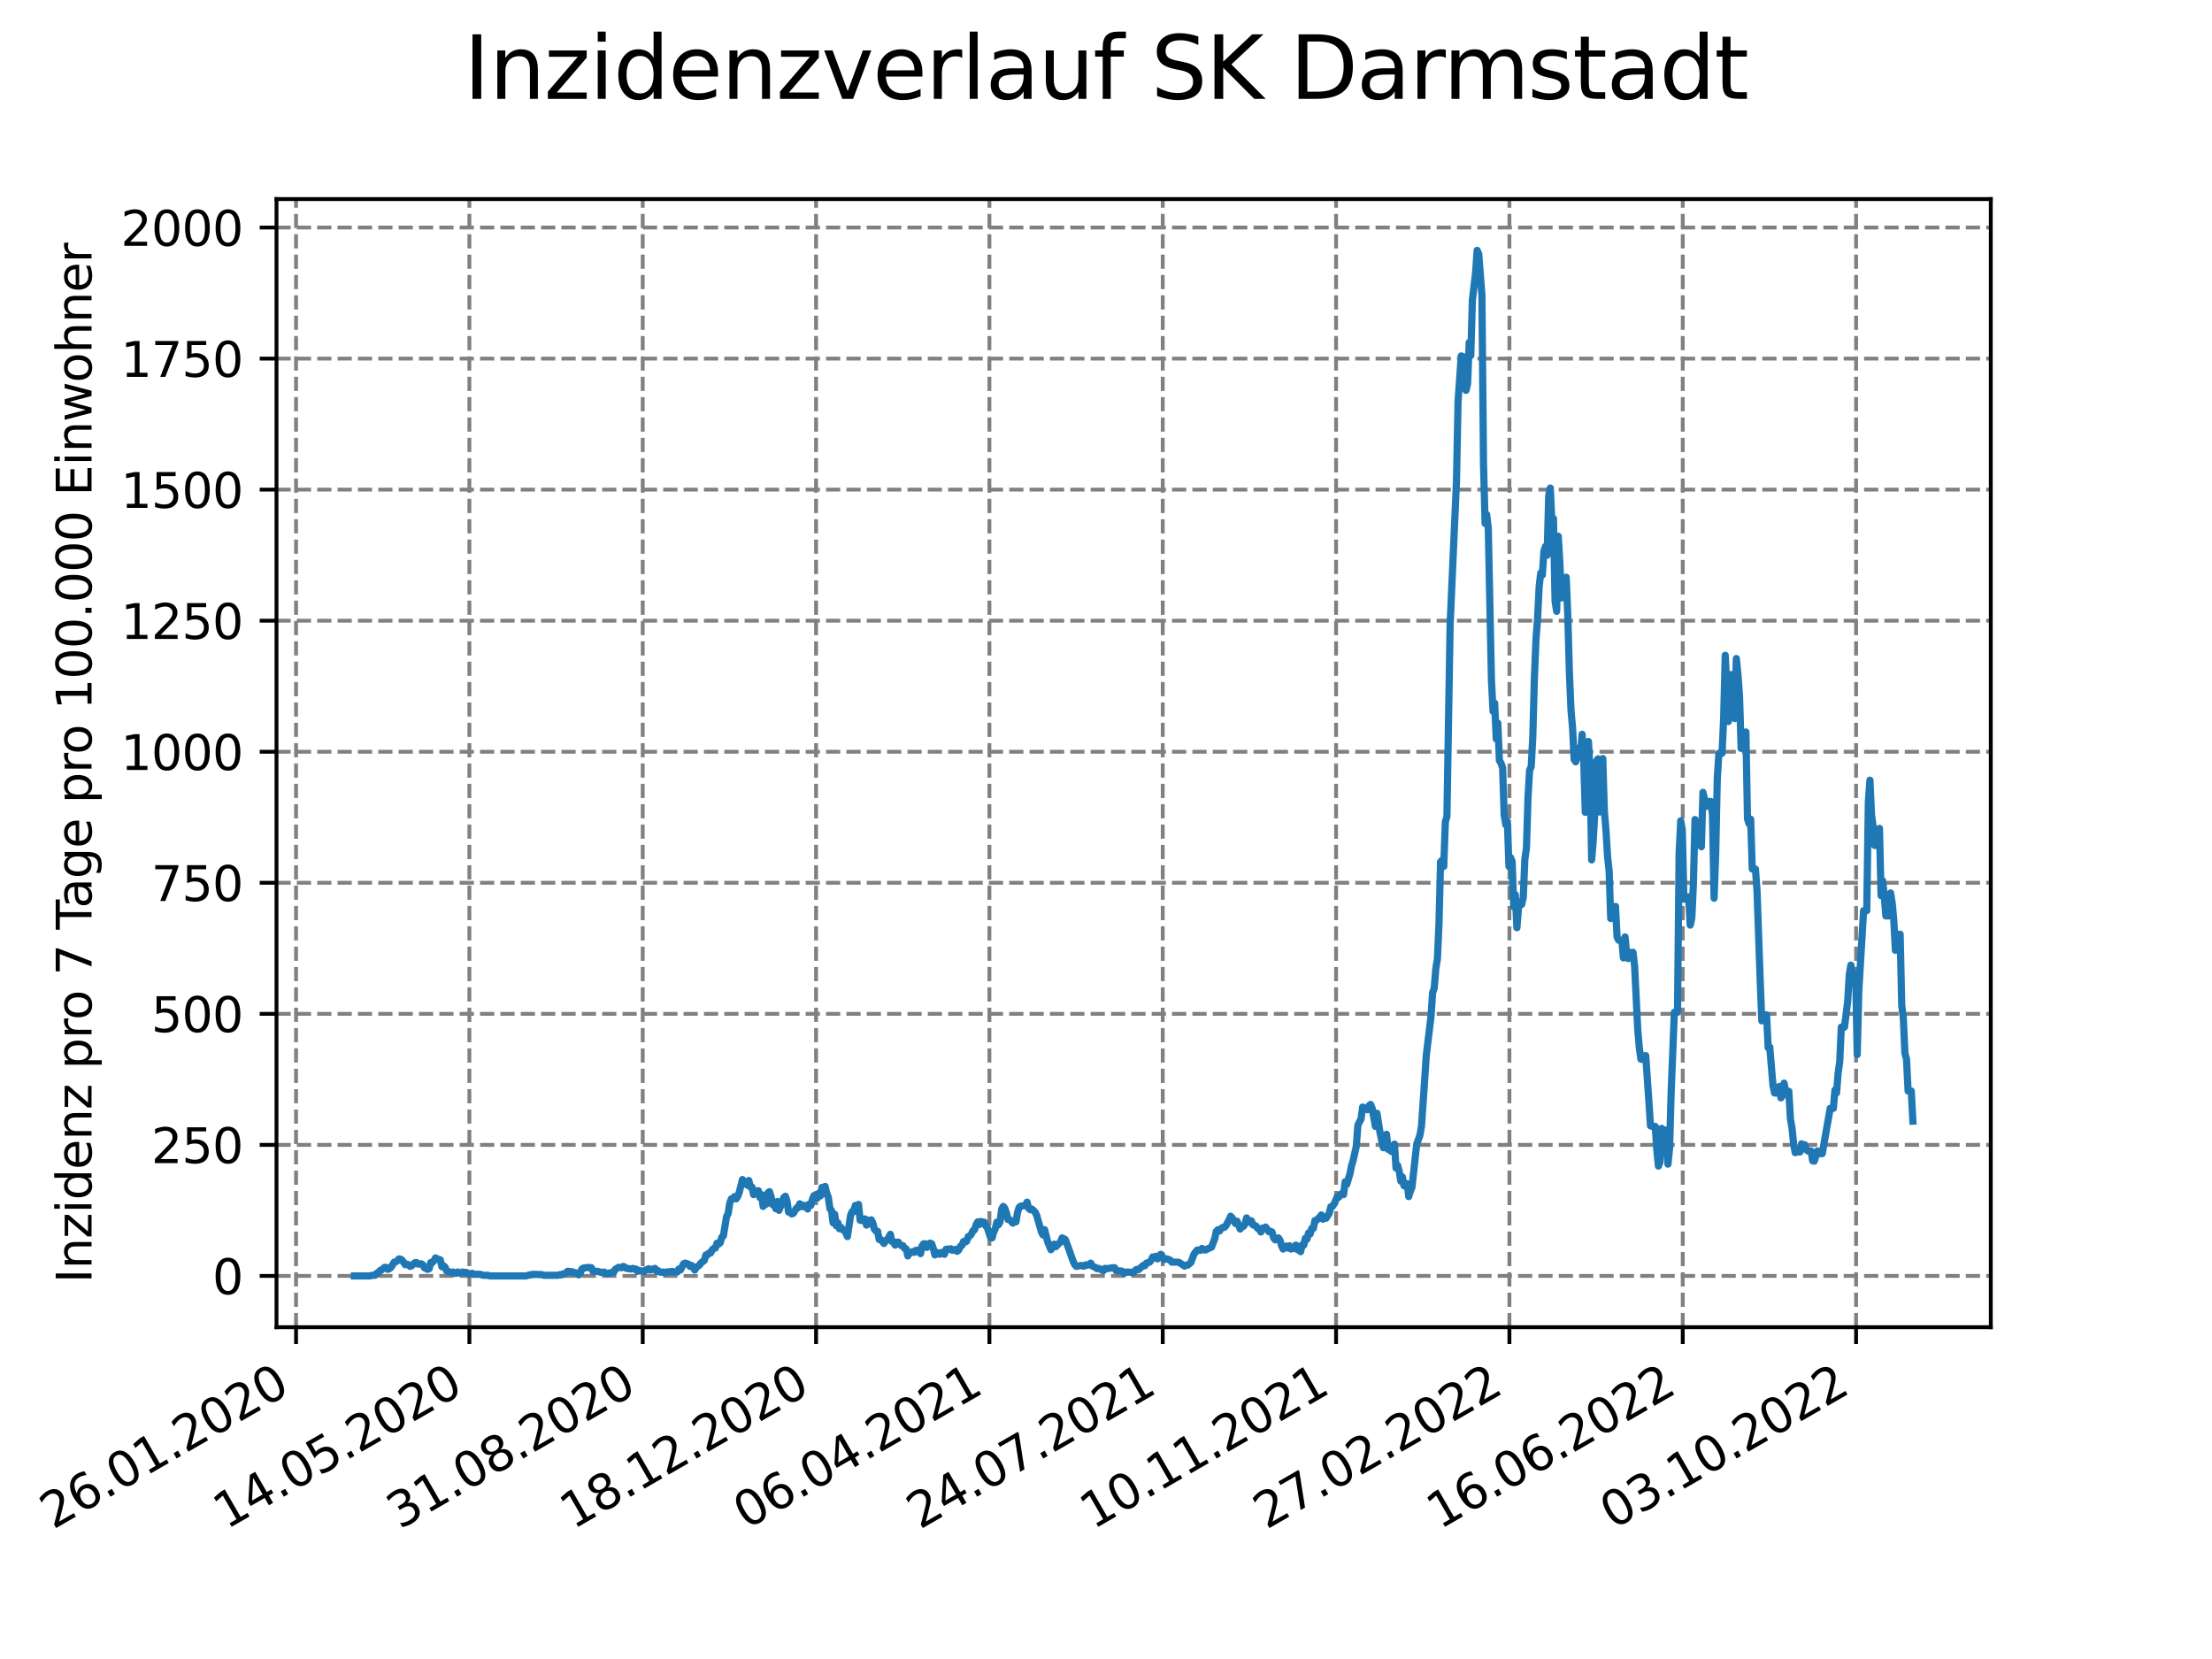 <?xml version="1.0" encoding="utf-8" standalone="no"?>
<!DOCTYPE svg PUBLIC "-//W3C//DTD SVG 1.1//EN"
  "http://www.w3.org/Graphics/SVG/1.1/DTD/svg11.dtd">
<svg xmlns:xlink="http://www.w3.org/1999/xlink" width="460.8pt" height="345.6pt" viewBox="0 0 460.8 345.6" xmlns="http://www.w3.org/2000/svg" version="1.1">
 <defs>
  <style type="text/css">*{stroke-linejoin: round; stroke-linecap: butt}</style>
 </defs>
 <g id="figure_1">
  <g id="patch_1">
   <path d="M 0 345.6 
L 460.8 345.6 
L 460.8 0 
L 0 0 
z
" style="fill: #ffffff"/>
  </g>
  <g id="axes_1">
   <g id="patch_2">
    <path d="M 57.6 276.48 
L 414.72 276.48 
L 414.72 41.472 
L 57.6 41.472 
z
" style="fill: #ffffff"/>
   </g>
   <g id="matplotlib.axis_1">
    <g id="xtick_1">
     <g id="line2d_1">
      <path d="M 61.672 276.48 
L 61.672 41.472 
" clip-path="url(#p93c9d7821b)" style="fill: none; stroke-dasharray: 2.96,1.28; stroke-dashoffset: 0; stroke: #808080; stroke-width: 0.8"/>
     </g>
     <g id="line2d_2">
      <defs>
       <path id="mb9ec2af695" d="M 0 0 
L 0 3.5 
" style="stroke: #000000; stroke-width: 0.8"/>
      </defs>
      <g>
       <use xlink:href="#mb9ec2af695" x="61.672" y="276.48" style="stroke: #000000; stroke-width: 0.8"/>
      </g>
     </g>
     <g id="text_1">
      <!-- 26.01.2020 -->
      <g transform="translate(11.047 318.689) rotate(-30) scale(0.1 -0.1)">
       <defs>
        <path id="DejaVuSans-32" d="M 1228 531 
L 3431 531 
L 3431 0 
L 469 0 
L 469 531 
Q 828 903 1448 1529 
Q 2069 2156 2228 2338 
Q 2531 2678 2651 2914 
Q 2772 3150 2772 3378 
Q 2772 3750 2511 3984 
Q 2250 4219 1831 4219 
Q 1534 4219 1204 4116 
Q 875 4013 500 3803 
L 500 4441 
Q 881 4594 1212 4672 
Q 1544 4750 1819 4750 
Q 2544 4750 2975 4387 
Q 3406 4025 3406 3419 
Q 3406 3131 3298 2873 
Q 3191 2616 2906 2266 
Q 2828 2175 2409 1742 
Q 1991 1309 1228 531 
z
" transform="scale(0.016)"/>
        <path id="DejaVuSans-36" d="M 2113 2584 
Q 1688 2584 1439 2293 
Q 1191 2003 1191 1497 
Q 1191 994 1439 701 
Q 1688 409 2113 409 
Q 2538 409 2786 701 
Q 3034 994 3034 1497 
Q 3034 2003 2786 2293 
Q 2538 2584 2113 2584 
z
M 3366 4563 
L 3366 3988 
Q 3128 4100 2886 4159 
Q 2644 4219 2406 4219 
Q 1781 4219 1451 3797 
Q 1122 3375 1075 2522 
Q 1259 2794 1537 2939 
Q 1816 3084 2150 3084 
Q 2853 3084 3261 2657 
Q 3669 2231 3669 1497 
Q 3669 778 3244 343 
Q 2819 -91 2113 -91 
Q 1303 -91 875 529 
Q 447 1150 447 2328 
Q 447 3434 972 4092 
Q 1497 4750 2381 4750 
Q 2619 4750 2861 4703 
Q 3103 4656 3366 4563 
z
" transform="scale(0.016)"/>
        <path id="DejaVuSans-2e" d="M 684 794 
L 1344 794 
L 1344 0 
L 684 0 
L 684 794 
z
" transform="scale(0.016)"/>
        <path id="DejaVuSans-30" d="M 2034 4250 
Q 1547 4250 1301 3770 
Q 1056 3291 1056 2328 
Q 1056 1369 1301 889 
Q 1547 409 2034 409 
Q 2525 409 2770 889 
Q 3016 1369 3016 2328 
Q 3016 3291 2770 3770 
Q 2525 4250 2034 4250 
z
M 2034 4750 
Q 2819 4750 3233 4129 
Q 3647 3509 3647 2328 
Q 3647 1150 3233 529 
Q 2819 -91 2034 -91 
Q 1250 -91 836 529 
Q 422 1150 422 2328 
Q 422 3509 836 4129 
Q 1250 4750 2034 4750 
z
" transform="scale(0.016)"/>
        <path id="DejaVuSans-31" d="M 794 531 
L 1825 531 
L 1825 4091 
L 703 3866 
L 703 4441 
L 1819 4666 
L 2450 4666 
L 2450 531 
L 3481 531 
L 3481 0 
L 794 0 
L 794 531 
z
" transform="scale(0.016)"/>
       </defs>
       <use xlink:href="#DejaVuSans-32"/>
       <use xlink:href="#DejaVuSans-36" x="63.623"/>
       <use xlink:href="#DejaVuSans-2e" x="127.246"/>
       <use xlink:href="#DejaVuSans-30" x="159.033"/>
       <use xlink:href="#DejaVuSans-31" x="222.656"/>
       <use xlink:href="#DejaVuSans-2e" x="286.279"/>
       <use xlink:href="#DejaVuSans-32" x="318.066"/>
       <use xlink:href="#DejaVuSans-30" x="381.689"/>
       <use xlink:href="#DejaVuSans-32" x="445.312"/>
       <use xlink:href="#DejaVuSans-30" x="508.936"/>
      </g>
     </g>
    </g>
    <g id="xtick_2">
     <g id="line2d_3">
      <path d="M 97.782 276.48 
L 97.782 41.472 
" clip-path="url(#p93c9d7821b)" style="fill: none; stroke-dasharray: 2.96,1.28; stroke-dashoffset: 0; stroke: #808080; stroke-width: 0.8"/>
     </g>
     <g id="line2d_4">
      <g>
       <use xlink:href="#mb9ec2af695" x="97.782" y="276.48" style="stroke: #000000; stroke-width: 0.8"/>
      </g>
     </g>
     <g id="text_2">
      <!-- 14.05.2020 -->
      <g transform="translate(47.156 318.689) rotate(-30) scale(0.1 -0.1)">
       <defs>
        <path id="DejaVuSans-34" d="M 2419 4116 
L 825 1625 
L 2419 1625 
L 2419 4116 
z
M 2253 4666 
L 3047 4666 
L 3047 1625 
L 3713 1625 
L 3713 1100 
L 3047 1100 
L 3047 0 
L 2419 0 
L 2419 1100 
L 313 1100 
L 313 1709 
L 2253 4666 
z
" transform="scale(0.016)"/>
        <path id="DejaVuSans-35" d="M 691 4666 
L 3169 4666 
L 3169 4134 
L 1269 4134 
L 1269 2991 
Q 1406 3038 1543 3061 
Q 1681 3084 1819 3084 
Q 2600 3084 3056 2656 
Q 3513 2228 3513 1497 
Q 3513 744 3044 326 
Q 2575 -91 1722 -91 
Q 1428 -91 1123 -41 
Q 819 9 494 109 
L 494 744 
Q 775 591 1075 516 
Q 1375 441 1709 441 
Q 2250 441 2565 725 
Q 2881 1009 2881 1497 
Q 2881 1984 2565 2268 
Q 2250 2553 1709 2553 
Q 1456 2553 1204 2497 
Q 953 2441 691 2322 
L 691 4666 
z
" transform="scale(0.016)"/>
       </defs>
       <use xlink:href="#DejaVuSans-31"/>
       <use xlink:href="#DejaVuSans-34" x="63.623"/>
       <use xlink:href="#DejaVuSans-2e" x="127.246"/>
       <use xlink:href="#DejaVuSans-30" x="159.033"/>
       <use xlink:href="#DejaVuSans-35" x="222.656"/>
       <use xlink:href="#DejaVuSans-2e" x="286.279"/>
       <use xlink:href="#DejaVuSans-32" x="318.066"/>
       <use xlink:href="#DejaVuSans-30" x="381.689"/>
       <use xlink:href="#DejaVuSans-32" x="445.312"/>
       <use xlink:href="#DejaVuSans-30" x="508.936"/>
      </g>
     </g>
    </g>
    <g id="xtick_3">
     <g id="line2d_5">
      <path d="M 133.891 276.48 
L 133.891 41.472 
" clip-path="url(#p93c9d7821b)" style="fill: none; stroke-dasharray: 2.96,1.28; stroke-dashoffset: 0; stroke: #808080; stroke-width: 0.8"/>
     </g>
     <g id="line2d_6">
      <g>
       <use xlink:href="#mb9ec2af695" x="133.891" y="276.48" style="stroke: #000000; stroke-width: 0.8"/>
      </g>
     </g>
     <g id="text_3">
      <!-- 31.08.2020 -->
      <g transform="translate(83.266 318.689) rotate(-30) scale(0.1 -0.1)">
       <defs>
        <path id="DejaVuSans-33" d="M 2597 2516 
Q 3050 2419 3304 2112 
Q 3559 1806 3559 1356 
Q 3559 666 3084 287 
Q 2609 -91 1734 -91 
Q 1441 -91 1130 -33 
Q 819 25 488 141 
L 488 750 
Q 750 597 1062 519 
Q 1375 441 1716 441 
Q 2309 441 2620 675 
Q 2931 909 2931 1356 
Q 2931 1769 2642 2001 
Q 2353 2234 1838 2234 
L 1294 2234 
L 1294 2753 
L 1863 2753 
Q 2328 2753 2575 2939 
Q 2822 3125 2822 3475 
Q 2822 3834 2567 4026 
Q 2313 4219 1838 4219 
Q 1578 4219 1281 4162 
Q 984 4106 628 3988 
L 628 4550 
Q 988 4650 1302 4700 
Q 1616 4750 1894 4750 
Q 2613 4750 3031 4423 
Q 3450 4097 3450 3541 
Q 3450 3153 3228 2886 
Q 3006 2619 2597 2516 
z
" transform="scale(0.016)"/>
        <path id="DejaVuSans-38" d="M 2034 2216 
Q 1584 2216 1326 1975 
Q 1069 1734 1069 1313 
Q 1069 891 1326 650 
Q 1584 409 2034 409 
Q 2484 409 2743 651 
Q 3003 894 3003 1313 
Q 3003 1734 2745 1975 
Q 2488 2216 2034 2216 
z
M 1403 2484 
Q 997 2584 770 2862 
Q 544 3141 544 3541 
Q 544 4100 942 4425 
Q 1341 4750 2034 4750 
Q 2731 4750 3128 4425 
Q 3525 4100 3525 3541 
Q 3525 3141 3298 2862 
Q 3072 2584 2669 2484 
Q 3125 2378 3379 2068 
Q 3634 1759 3634 1313 
Q 3634 634 3220 271 
Q 2806 -91 2034 -91 
Q 1263 -91 848 271 
Q 434 634 434 1313 
Q 434 1759 690 2068 
Q 947 2378 1403 2484 
z
M 1172 3481 
Q 1172 3119 1398 2916 
Q 1625 2713 2034 2713 
Q 2441 2713 2670 2916 
Q 2900 3119 2900 3481 
Q 2900 3844 2670 4047 
Q 2441 4250 2034 4250 
Q 1625 4250 1398 4047 
Q 1172 3844 1172 3481 
z
" transform="scale(0.016)"/>
       </defs>
       <use xlink:href="#DejaVuSans-33"/>
       <use xlink:href="#DejaVuSans-31" x="63.623"/>
       <use xlink:href="#DejaVuSans-2e" x="127.246"/>
       <use xlink:href="#DejaVuSans-30" x="159.033"/>
       <use xlink:href="#DejaVuSans-38" x="222.656"/>
       <use xlink:href="#DejaVuSans-2e" x="286.279"/>
       <use xlink:href="#DejaVuSans-32" x="318.066"/>
       <use xlink:href="#DejaVuSans-30" x="381.689"/>
       <use xlink:href="#DejaVuSans-32" x="445.312"/>
       <use xlink:href="#DejaVuSans-30" x="508.936"/>
      </g>
     </g>
    </g>
    <g id="xtick_4">
     <g id="line2d_7">
      <path d="M 170.001 276.48 
L 170.001 41.472 
" clip-path="url(#p93c9d7821b)" style="fill: none; stroke-dasharray: 2.96,1.28; stroke-dashoffset: 0; stroke: #808080; stroke-width: 0.8"/>
     </g>
     <g id="line2d_8">
      <g>
       <use xlink:href="#mb9ec2af695" x="170.001" y="276.48" style="stroke: #000000; stroke-width: 0.8"/>
      </g>
     </g>
     <g id="text_4">
      <!-- 18.12.2020 -->
      <g transform="translate(119.375 318.689) rotate(-30) scale(0.1 -0.1)">
       <use xlink:href="#DejaVuSans-31"/>
       <use xlink:href="#DejaVuSans-38" x="63.623"/>
       <use xlink:href="#DejaVuSans-2e" x="127.246"/>
       <use xlink:href="#DejaVuSans-31" x="159.033"/>
       <use xlink:href="#DejaVuSans-32" x="222.656"/>
       <use xlink:href="#DejaVuSans-2e" x="286.279"/>
       <use xlink:href="#DejaVuSans-32" x="318.066"/>
       <use xlink:href="#DejaVuSans-30" x="381.689"/>
       <use xlink:href="#DejaVuSans-32" x="445.312"/>
       <use xlink:href="#DejaVuSans-30" x="508.936"/>
      </g>
     </g>
    </g>
    <g id="xtick_5">
     <g id="line2d_9">
      <path d="M 206.11 276.48 
L 206.11 41.472 
" clip-path="url(#p93c9d7821b)" style="fill: none; stroke-dasharray: 2.96,1.28; stroke-dashoffset: 0; stroke: #808080; stroke-width: 0.8"/>
     </g>
     <g id="line2d_10">
      <g>
       <use xlink:href="#mb9ec2af695" x="206.11" y="276.48" style="stroke: #000000; stroke-width: 0.8"/>
      </g>
     </g>
     <g id="text_5">
      <!-- 06.04.2021 -->
      <g transform="translate(155.485 318.689) rotate(-30) scale(0.1 -0.1)">
       <use xlink:href="#DejaVuSans-30"/>
       <use xlink:href="#DejaVuSans-36" x="63.623"/>
       <use xlink:href="#DejaVuSans-2e" x="127.246"/>
       <use xlink:href="#DejaVuSans-30" x="159.033"/>
       <use xlink:href="#DejaVuSans-34" x="222.656"/>
       <use xlink:href="#DejaVuSans-2e" x="286.279"/>
       <use xlink:href="#DejaVuSans-32" x="318.066"/>
       <use xlink:href="#DejaVuSans-30" x="381.689"/>
       <use xlink:href="#DejaVuSans-32" x="445.312"/>
       <use xlink:href="#DejaVuSans-31" x="508.936"/>
      </g>
     </g>
    </g>
    <g id="xtick_6">
     <g id="line2d_11">
      <path d="M 242.22 276.48 
L 242.22 41.472 
" clip-path="url(#p93c9d7821b)" style="fill: none; stroke-dasharray: 2.96,1.28; stroke-dashoffset: 0; stroke: #808080; stroke-width: 0.8"/>
     </g>
     <g id="line2d_12">
      <g>
       <use xlink:href="#mb9ec2af695" x="242.22" y="276.48" style="stroke: #000000; stroke-width: 0.8"/>
      </g>
     </g>
     <g id="text_6">
      <!-- 24.07.2021 -->
      <g transform="translate(191.594 318.689) rotate(-30) scale(0.1 -0.1)">
       <defs>
        <path id="DejaVuSans-37" d="M 525 4666 
L 3525 4666 
L 3525 4397 
L 1831 0 
L 1172 0 
L 2766 4134 
L 525 4134 
L 525 4666 
z
" transform="scale(0.016)"/>
       </defs>
       <use xlink:href="#DejaVuSans-32"/>
       <use xlink:href="#DejaVuSans-34" x="63.623"/>
       <use xlink:href="#DejaVuSans-2e" x="127.246"/>
       <use xlink:href="#DejaVuSans-30" x="159.033"/>
       <use xlink:href="#DejaVuSans-37" x="222.656"/>
       <use xlink:href="#DejaVuSans-2e" x="286.279"/>
       <use xlink:href="#DejaVuSans-32" x="318.066"/>
       <use xlink:href="#DejaVuSans-30" x="381.689"/>
       <use xlink:href="#DejaVuSans-32" x="445.312"/>
       <use xlink:href="#DejaVuSans-31" x="508.936"/>
      </g>
     </g>
    </g>
    <g id="xtick_7">
     <g id="line2d_13">
      <path d="M 278.329 276.48 
L 278.329 41.472 
" clip-path="url(#p93c9d7821b)" style="fill: none; stroke-dasharray: 2.96,1.28; stroke-dashoffset: 0; stroke: #808080; stroke-width: 0.8"/>
     </g>
     <g id="line2d_14">
      <g>
       <use xlink:href="#mb9ec2af695" x="278.329" y="276.48" style="stroke: #000000; stroke-width: 0.8"/>
      </g>
     </g>
     <g id="text_7">
      <!-- 10.11.2021 -->
      <g transform="translate(227.704 318.689) rotate(-30) scale(0.1 -0.1)">
       <use xlink:href="#DejaVuSans-31"/>
       <use xlink:href="#DejaVuSans-30" x="63.623"/>
       <use xlink:href="#DejaVuSans-2e" x="127.246"/>
       <use xlink:href="#DejaVuSans-31" x="159.033"/>
       <use xlink:href="#DejaVuSans-31" x="222.656"/>
       <use xlink:href="#DejaVuSans-2e" x="286.279"/>
       <use xlink:href="#DejaVuSans-32" x="318.066"/>
       <use xlink:href="#DejaVuSans-30" x="381.689"/>
       <use xlink:href="#DejaVuSans-32" x="445.312"/>
       <use xlink:href="#DejaVuSans-31" x="508.936"/>
      </g>
     </g>
    </g>
    <g id="xtick_8">
     <g id="line2d_15">
      <path d="M 314.439 276.48 
L 314.439 41.472 
" clip-path="url(#p93c9d7821b)" style="fill: none; stroke-dasharray: 2.96,1.28; stroke-dashoffset: 0; stroke: #808080; stroke-width: 0.8"/>
     </g>
     <g id="line2d_16">
      <g>
       <use xlink:href="#mb9ec2af695" x="314.439" y="276.48" style="stroke: #000000; stroke-width: 0.8"/>
      </g>
     </g>
     <g id="text_8">
      <!-- 27.02.2022 -->
      <g transform="translate(263.814 318.689) rotate(-30) scale(0.1 -0.1)">
       <use xlink:href="#DejaVuSans-32"/>
       <use xlink:href="#DejaVuSans-37" x="63.623"/>
       <use xlink:href="#DejaVuSans-2e" x="127.246"/>
       <use xlink:href="#DejaVuSans-30" x="159.033"/>
       <use xlink:href="#DejaVuSans-32" x="222.656"/>
       <use xlink:href="#DejaVuSans-2e" x="286.279"/>
       <use xlink:href="#DejaVuSans-32" x="318.066"/>
       <use xlink:href="#DejaVuSans-30" x="381.689"/>
       <use xlink:href="#DejaVuSans-32" x="445.312"/>
       <use xlink:href="#DejaVuSans-32" x="508.936"/>
      </g>
     </g>
    </g>
    <g id="xtick_9">
     <g id="line2d_17">
      <path d="M 350.548 276.48 
L 350.548 41.472 
" clip-path="url(#p93c9d7821b)" style="fill: none; stroke-dasharray: 2.96,1.28; stroke-dashoffset: 0; stroke: #808080; stroke-width: 0.8"/>
     </g>
     <g id="line2d_18">
      <g>
       <use xlink:href="#mb9ec2af695" x="350.548" y="276.48" style="stroke: #000000; stroke-width: 0.8"/>
      </g>
     </g>
     <g id="text_9">
      <!-- 16.06.2022 -->
      <g transform="translate(299.923 318.689) rotate(-30) scale(0.1 -0.1)">
       <use xlink:href="#DejaVuSans-31"/>
       <use xlink:href="#DejaVuSans-36" x="63.623"/>
       <use xlink:href="#DejaVuSans-2e" x="127.246"/>
       <use xlink:href="#DejaVuSans-30" x="159.033"/>
       <use xlink:href="#DejaVuSans-36" x="222.656"/>
       <use xlink:href="#DejaVuSans-2e" x="286.279"/>
       <use xlink:href="#DejaVuSans-32" x="318.066"/>
       <use xlink:href="#DejaVuSans-30" x="381.689"/>
       <use xlink:href="#DejaVuSans-32" x="445.312"/>
       <use xlink:href="#DejaVuSans-32" x="508.936"/>
      </g>
     </g>
    </g>
    <g id="xtick_10">
     <g id="line2d_19">
      <path d="M 386.658 276.48 
L 386.658 41.472 
" clip-path="url(#p93c9d7821b)" style="fill: none; stroke-dasharray: 2.96,1.28; stroke-dashoffset: 0; stroke: #808080; stroke-width: 0.8"/>
     </g>
     <g id="line2d_20">
      <g>
       <use xlink:href="#mb9ec2af695" x="386.658" y="276.48" style="stroke: #000000; stroke-width: 0.8"/>
      </g>
     </g>
     <g id="text_10">
      <!-- 03.10.2022 -->
      <g transform="translate(336.033 318.689) rotate(-30) scale(0.1 -0.1)">
       <use xlink:href="#DejaVuSans-30"/>
       <use xlink:href="#DejaVuSans-33" x="63.623"/>
       <use xlink:href="#DejaVuSans-2e" x="127.246"/>
       <use xlink:href="#DejaVuSans-31" x="159.033"/>
       <use xlink:href="#DejaVuSans-30" x="222.656"/>
       <use xlink:href="#DejaVuSans-2e" x="286.279"/>
       <use xlink:href="#DejaVuSans-32" x="318.066"/>
       <use xlink:href="#DejaVuSans-30" x="381.689"/>
       <use xlink:href="#DejaVuSans-32" x="445.312"/>
       <use xlink:href="#DejaVuSans-32" x="508.936"/>
      </g>
     </g>
    </g>
   </g>
   <g id="matplotlib.axis_2">
    <g id="ytick_1">
     <g id="line2d_21">
      <path d="M 57.6 265.798 
L 414.72 265.798 
" clip-path="url(#p93c9d7821b)" style="fill: none; stroke-dasharray: 2.96,1.28; stroke-dashoffset: 0; stroke: #808080; stroke-width: 0.8"/>
     </g>
     <g id="line2d_22">
      <defs>
       <path id="ma6e873cc3e" d="M 0 0 
L -3.5 0 
" style="stroke: #000000; stroke-width: 0.8"/>
      </defs>
      <g>
       <use xlink:href="#ma6e873cc3e" x="57.6" y="265.798" style="stroke: #000000; stroke-width: 0.8"/>
      </g>
     </g>
     <g id="text_11">
      <!-- 0 -->
      <g transform="translate(44.237 269.597) scale(0.1 -0.1)">
       <use xlink:href="#DejaVuSans-30"/>
      </g>
     </g>
    </g>
    <g id="ytick_2">
     <g id="line2d_23">
      <path d="M 57.6 238.498 
L 414.72 238.498 
" clip-path="url(#p93c9d7821b)" style="fill: none; stroke-dasharray: 2.96,1.28; stroke-dashoffset: 0; stroke: #808080; stroke-width: 0.8"/>
     </g>
     <g id="line2d_24">
      <g>
       <use xlink:href="#ma6e873cc3e" x="57.6" y="238.498" style="stroke: #000000; stroke-width: 0.8"/>
      </g>
     </g>
     <g id="text_12">
      <!-- 250 -->
      <g transform="translate(31.512 242.298) scale(0.1 -0.1)">
       <use xlink:href="#DejaVuSans-32"/>
       <use xlink:href="#DejaVuSans-35" x="63.623"/>
       <use xlink:href="#DejaVuSans-30" x="127.246"/>
      </g>
     </g>
    </g>
    <g id="ytick_3">
     <g id="line2d_25">
      <path d="M 57.6 211.199 
L 414.72 211.199 
" clip-path="url(#p93c9d7821b)" style="fill: none; stroke-dasharray: 2.96,1.28; stroke-dashoffset: 0; stroke: #808080; stroke-width: 0.8"/>
     </g>
     <g id="line2d_26">
      <g>
       <use xlink:href="#ma6e873cc3e" x="57.6" y="211.199" style="stroke: #000000; stroke-width: 0.8"/>
      </g>
     </g>
     <g id="text_13">
      <!-- 500 -->
      <g transform="translate(31.512 214.998) scale(0.1 -0.1)">
       <use xlink:href="#DejaVuSans-35"/>
       <use xlink:href="#DejaVuSans-30" x="63.623"/>
       <use xlink:href="#DejaVuSans-30" x="127.246"/>
      </g>
     </g>
    </g>
    <g id="ytick_4">
     <g id="line2d_27">
      <path d="M 57.6 183.9 
L 414.72 183.9 
" clip-path="url(#p93c9d7821b)" style="fill: none; stroke-dasharray: 2.96,1.28; stroke-dashoffset: 0; stroke: #808080; stroke-width: 0.8"/>
     </g>
     <g id="line2d_28">
      <g>
       <use xlink:href="#ma6e873cc3e" x="57.6" y="183.9" style="stroke: #000000; stroke-width: 0.8"/>
      </g>
     </g>
     <g id="text_14">
      <!-- 750 -->
      <g transform="translate(31.512 187.699) scale(0.1 -0.1)">
       <use xlink:href="#DejaVuSans-37"/>
       <use xlink:href="#DejaVuSans-35" x="63.623"/>
       <use xlink:href="#DejaVuSans-30" x="127.246"/>
      </g>
     </g>
    </g>
    <g id="ytick_5">
     <g id="line2d_29">
      <path d="M 57.6 156.601 
L 414.72 156.601 
" clip-path="url(#p93c9d7821b)" style="fill: none; stroke-dasharray: 2.96,1.28; stroke-dashoffset: 0; stroke: #808080; stroke-width: 0.8"/>
     </g>
     <g id="line2d_30">
      <g>
       <use xlink:href="#ma6e873cc3e" x="57.6" y="156.601" style="stroke: #000000; stroke-width: 0.8"/>
      </g>
     </g>
     <g id="text_15">
      <!-- 1000 -->
      <g transform="translate(25.15 160.4) scale(0.1 -0.1)">
       <use xlink:href="#DejaVuSans-31"/>
       <use xlink:href="#DejaVuSans-30" x="63.623"/>
       <use xlink:href="#DejaVuSans-30" x="127.246"/>
       <use xlink:href="#DejaVuSans-30" x="190.869"/>
      </g>
     </g>
    </g>
    <g id="ytick_6">
     <g id="line2d_31">
      <path d="M 57.6 129.301 
L 414.72 129.301 
" clip-path="url(#p93c9d7821b)" style="fill: none; stroke-dasharray: 2.96,1.28; stroke-dashoffset: 0; stroke: #808080; stroke-width: 0.8"/>
     </g>
     <g id="line2d_32">
      <g>
       <use xlink:href="#ma6e873cc3e" x="57.6" y="129.301" style="stroke: #000000; stroke-width: 0.8"/>
      </g>
     </g>
     <g id="text_16">
      <!-- 1250 -->
      <g transform="translate(25.15 133.1) scale(0.1 -0.1)">
       <use xlink:href="#DejaVuSans-31"/>
       <use xlink:href="#DejaVuSans-32" x="63.623"/>
       <use xlink:href="#DejaVuSans-35" x="127.246"/>
       <use xlink:href="#DejaVuSans-30" x="190.869"/>
      </g>
     </g>
    </g>
    <g id="ytick_7">
     <g id="line2d_33">
      <path d="M 57.6 102.002 
L 414.72 102.002 
" clip-path="url(#p93c9d7821b)" style="fill: none; stroke-dasharray: 2.96,1.28; stroke-dashoffset: 0; stroke: #808080; stroke-width: 0.8"/>
     </g>
     <g id="line2d_34">
      <g>
       <use xlink:href="#ma6e873cc3e" x="57.6" y="102.002" style="stroke: #000000; stroke-width: 0.8"/>
      </g>
     </g>
     <g id="text_17">
      <!-- 1500 -->
      <g transform="translate(25.15 105.801) scale(0.1 -0.1)">
       <use xlink:href="#DejaVuSans-31"/>
       <use xlink:href="#DejaVuSans-35" x="63.623"/>
       <use xlink:href="#DejaVuSans-30" x="127.246"/>
       <use xlink:href="#DejaVuSans-30" x="190.869"/>
      </g>
     </g>
    </g>
    <g id="ytick_8">
     <g id="line2d_35">
      <path d="M 57.6 74.703 
L 414.72 74.703 
" clip-path="url(#p93c9d7821b)" style="fill: none; stroke-dasharray: 2.96,1.28; stroke-dashoffset: 0; stroke: #808080; stroke-width: 0.8"/>
     </g>
     <g id="line2d_36">
      <g>
       <use xlink:href="#ma6e873cc3e" x="57.6" y="74.703" style="stroke: #000000; stroke-width: 0.8"/>
      </g>
     </g>
     <g id="text_18">
      <!-- 1750 -->
      <g transform="translate(25.15 78.502) scale(0.1 -0.1)">
       <use xlink:href="#DejaVuSans-31"/>
       <use xlink:href="#DejaVuSans-37" x="63.623"/>
       <use xlink:href="#DejaVuSans-35" x="127.246"/>
       <use xlink:href="#DejaVuSans-30" x="190.869"/>
      </g>
     </g>
    </g>
    <g id="ytick_9">
     <g id="line2d_37">
      <path d="M 57.6 47.403 
L 414.72 47.403 
" clip-path="url(#p93c9d7821b)" style="fill: none; stroke-dasharray: 2.96,1.28; stroke-dashoffset: 0; stroke: #808080; stroke-width: 0.8"/>
     </g>
     <g id="line2d_38">
      <g>
       <use xlink:href="#ma6e873cc3e" x="57.6" y="47.403" style="stroke: #000000; stroke-width: 0.8"/>
      </g>
     </g>
     <g id="text_19">
      <!-- 2000 -->
      <g transform="translate(25.15 51.202) scale(0.1 -0.1)">
       <use xlink:href="#DejaVuSans-32"/>
       <use xlink:href="#DejaVuSans-30" x="63.623"/>
       <use xlink:href="#DejaVuSans-30" x="127.246"/>
       <use xlink:href="#DejaVuSans-30" x="190.869"/>
      </g>
     </g>
    </g>
    <g id="text_20">
     <!-- Inzidenz pro 7 Tage pro 100.000 Einwohner -->
     <g transform="translate(19.07 267.301) rotate(-90) scale(0.1 -0.1)">
      <defs>
       <path id="DejaVuSans-49" d="M 628 4666 
L 1259 4666 
L 1259 0 
L 628 0 
L 628 4666 
z
" transform="scale(0.016)"/>
       <path id="DejaVuSans-6e" d="M 3513 2113 
L 3513 0 
L 2938 0 
L 2938 2094 
Q 2938 2591 2744 2837 
Q 2550 3084 2163 3084 
Q 1697 3084 1428 2787 
Q 1159 2491 1159 1978 
L 1159 0 
L 581 0 
L 581 3500 
L 1159 3500 
L 1159 2956 
Q 1366 3272 1645 3428 
Q 1925 3584 2291 3584 
Q 2894 3584 3203 3211 
Q 3513 2838 3513 2113 
z
" transform="scale(0.016)"/>
       <path id="DejaVuSans-7a" d="M 353 3500 
L 3084 3500 
L 3084 2975 
L 922 459 
L 3084 459 
L 3084 0 
L 275 0 
L 275 525 
L 2438 3041 
L 353 3041 
L 353 3500 
z
" transform="scale(0.016)"/>
       <path id="DejaVuSans-69" d="M 603 3500 
L 1178 3500 
L 1178 0 
L 603 0 
L 603 3500 
z
M 603 4863 
L 1178 4863 
L 1178 4134 
L 603 4134 
L 603 4863 
z
" transform="scale(0.016)"/>
       <path id="DejaVuSans-64" d="M 2906 2969 
L 2906 4863 
L 3481 4863 
L 3481 0 
L 2906 0 
L 2906 525 
Q 2725 213 2448 61 
Q 2172 -91 1784 -91 
Q 1150 -91 751 415 
Q 353 922 353 1747 
Q 353 2572 751 3078 
Q 1150 3584 1784 3584 
Q 2172 3584 2448 3432 
Q 2725 3281 2906 2969 
z
M 947 1747 
Q 947 1113 1208 752 
Q 1469 391 1925 391 
Q 2381 391 2643 752 
Q 2906 1113 2906 1747 
Q 2906 2381 2643 2742 
Q 2381 3103 1925 3103 
Q 1469 3103 1208 2742 
Q 947 2381 947 1747 
z
" transform="scale(0.016)"/>
       <path id="DejaVuSans-65" d="M 3597 1894 
L 3597 1613 
L 953 1613 
Q 991 1019 1311 708 
Q 1631 397 2203 397 
Q 2534 397 2845 478 
Q 3156 559 3463 722 
L 3463 178 
Q 3153 47 2828 -22 
Q 2503 -91 2169 -91 
Q 1331 -91 842 396 
Q 353 884 353 1716 
Q 353 2575 817 3079 
Q 1281 3584 2069 3584 
Q 2775 3584 3186 3129 
Q 3597 2675 3597 1894 
z
M 3022 2063 
Q 3016 2534 2758 2815 
Q 2500 3097 2075 3097 
Q 1594 3097 1305 2825 
Q 1016 2553 972 2059 
L 3022 2063 
z
" transform="scale(0.016)"/>
       <path id="DejaVuSans-20" transform="scale(0.016)"/>
       <path id="DejaVuSans-70" d="M 1159 525 
L 1159 -1331 
L 581 -1331 
L 581 3500 
L 1159 3500 
L 1159 2969 
Q 1341 3281 1617 3432 
Q 1894 3584 2278 3584 
Q 2916 3584 3314 3078 
Q 3713 2572 3713 1747 
Q 3713 922 3314 415 
Q 2916 -91 2278 -91 
Q 1894 -91 1617 61 
Q 1341 213 1159 525 
z
M 3116 1747 
Q 3116 2381 2855 2742 
Q 2594 3103 2138 3103 
Q 1681 3103 1420 2742 
Q 1159 2381 1159 1747 
Q 1159 1113 1420 752 
Q 1681 391 2138 391 
Q 2594 391 2855 752 
Q 3116 1113 3116 1747 
z
" transform="scale(0.016)"/>
       <path id="DejaVuSans-72" d="M 2631 2963 
Q 2534 3019 2420 3045 
Q 2306 3072 2169 3072 
Q 1681 3072 1420 2755 
Q 1159 2438 1159 1844 
L 1159 0 
L 581 0 
L 581 3500 
L 1159 3500 
L 1159 2956 
Q 1341 3275 1631 3429 
Q 1922 3584 2338 3584 
Q 2397 3584 2469 3576 
Q 2541 3569 2628 3553 
L 2631 2963 
z
" transform="scale(0.016)"/>
       <path id="DejaVuSans-6f" d="M 1959 3097 
Q 1497 3097 1228 2736 
Q 959 2375 959 1747 
Q 959 1119 1226 758 
Q 1494 397 1959 397 
Q 2419 397 2687 759 
Q 2956 1122 2956 1747 
Q 2956 2369 2687 2733 
Q 2419 3097 1959 3097 
z
M 1959 3584 
Q 2709 3584 3137 3096 
Q 3566 2609 3566 1747 
Q 3566 888 3137 398 
Q 2709 -91 1959 -91 
Q 1206 -91 779 398 
Q 353 888 353 1747 
Q 353 2609 779 3096 
Q 1206 3584 1959 3584 
z
" transform="scale(0.016)"/>
       <path id="DejaVuSans-54" d="M -19 4666 
L 3928 4666 
L 3928 4134 
L 2272 4134 
L 2272 0 
L 1638 0 
L 1638 4134 
L -19 4134 
L -19 4666 
z
" transform="scale(0.016)"/>
       <path id="DejaVuSans-61" d="M 2194 1759 
Q 1497 1759 1228 1600 
Q 959 1441 959 1056 
Q 959 750 1161 570 
Q 1363 391 1709 391 
Q 2188 391 2477 730 
Q 2766 1069 2766 1631 
L 2766 1759 
L 2194 1759 
z
M 3341 1997 
L 3341 0 
L 2766 0 
L 2766 531 
Q 2569 213 2275 61 
Q 1981 -91 1556 -91 
Q 1019 -91 701 211 
Q 384 513 384 1019 
Q 384 1609 779 1909 
Q 1175 2209 1959 2209 
L 2766 2209 
L 2766 2266 
Q 2766 2663 2505 2880 
Q 2244 3097 1772 3097 
Q 1472 3097 1187 3025 
Q 903 2953 641 2809 
L 641 3341 
Q 956 3463 1253 3523 
Q 1550 3584 1831 3584 
Q 2591 3584 2966 3190 
Q 3341 2797 3341 1997 
z
" transform="scale(0.016)"/>
       <path id="DejaVuSans-67" d="M 2906 1791 
Q 2906 2416 2648 2759 
Q 2391 3103 1925 3103 
Q 1463 3103 1205 2759 
Q 947 2416 947 1791 
Q 947 1169 1205 825 
Q 1463 481 1925 481 
Q 2391 481 2648 825 
Q 2906 1169 2906 1791 
z
M 3481 434 
Q 3481 -459 3084 -895 
Q 2688 -1331 1869 -1331 
Q 1566 -1331 1297 -1286 
Q 1028 -1241 775 -1147 
L 775 -588 
Q 1028 -725 1275 -790 
Q 1522 -856 1778 -856 
Q 2344 -856 2625 -561 
Q 2906 -266 2906 331 
L 2906 616 
Q 2728 306 2450 153 
Q 2172 0 1784 0 
Q 1141 0 747 490 
Q 353 981 353 1791 
Q 353 2603 747 3093 
Q 1141 3584 1784 3584 
Q 2172 3584 2450 3431 
Q 2728 3278 2906 2969 
L 2906 3500 
L 3481 3500 
L 3481 434 
z
" transform="scale(0.016)"/>
       <path id="DejaVuSans-45" d="M 628 4666 
L 3578 4666 
L 3578 4134 
L 1259 4134 
L 1259 2753 
L 3481 2753 
L 3481 2222 
L 1259 2222 
L 1259 531 
L 3634 531 
L 3634 0 
L 628 0 
L 628 4666 
z
" transform="scale(0.016)"/>
       <path id="DejaVuSans-77" d="M 269 3500 
L 844 3500 
L 1563 769 
L 2278 3500 
L 2956 3500 
L 3675 769 
L 4391 3500 
L 4966 3500 
L 4050 0 
L 3372 0 
L 2619 2869 
L 1863 0 
L 1184 0 
L 269 3500 
z
" transform="scale(0.016)"/>
       <path id="DejaVuSans-68" d="M 3513 2113 
L 3513 0 
L 2938 0 
L 2938 2094 
Q 2938 2591 2744 2837 
Q 2550 3084 2163 3084 
Q 1697 3084 1428 2787 
Q 1159 2491 1159 1978 
L 1159 0 
L 581 0 
L 581 4863 
L 1159 4863 
L 1159 2956 
Q 1366 3272 1645 3428 
Q 1925 3584 2291 3584 
Q 2894 3584 3203 3211 
Q 3513 2838 3513 2113 
z
" transform="scale(0.016)"/>
      </defs>
      <use xlink:href="#DejaVuSans-49"/>
      <use xlink:href="#DejaVuSans-6e" x="29.492"/>
      <use xlink:href="#DejaVuSans-7a" x="92.871"/>
      <use xlink:href="#DejaVuSans-69" x="145.361"/>
      <use xlink:href="#DejaVuSans-64" x="173.145"/>
      <use xlink:href="#DejaVuSans-65" x="236.621"/>
      <use xlink:href="#DejaVuSans-6e" x="298.145"/>
      <use xlink:href="#DejaVuSans-7a" x="361.523"/>
      <use xlink:href="#DejaVuSans-20" x="414.014"/>
      <use xlink:href="#DejaVuSans-70" x="445.801"/>
      <use xlink:href="#DejaVuSans-72" x="509.277"/>
      <use xlink:href="#DejaVuSans-6f" x="548.141"/>
      <use xlink:href="#DejaVuSans-20" x="609.322"/>
      <use xlink:href="#DejaVuSans-37" x="641.109"/>
      <use xlink:href="#DejaVuSans-20" x="704.732"/>
      <use xlink:href="#DejaVuSans-54" x="736.52"/>
      <use xlink:href="#DejaVuSans-61" x="781.104"/>
      <use xlink:href="#DejaVuSans-67" x="842.383"/>
      <use xlink:href="#DejaVuSans-65" x="905.859"/>
      <use xlink:href="#DejaVuSans-20" x="967.383"/>
      <use xlink:href="#DejaVuSans-70" x="999.17"/>
      <use xlink:href="#DejaVuSans-72" x="1062.646"/>
      <use xlink:href="#DejaVuSans-6f" x="1101.51"/>
      <use xlink:href="#DejaVuSans-20" x="1162.691"/>
      <use xlink:href="#DejaVuSans-31" x="1194.479"/>
      <use xlink:href="#DejaVuSans-30" x="1258.102"/>
      <use xlink:href="#DejaVuSans-30" x="1321.725"/>
      <use xlink:href="#DejaVuSans-2e" x="1385.348"/>
      <use xlink:href="#DejaVuSans-30" x="1417.135"/>
      <use xlink:href="#DejaVuSans-30" x="1480.758"/>
      <use xlink:href="#DejaVuSans-30" x="1544.381"/>
      <use xlink:href="#DejaVuSans-20" x="1608.004"/>
      <use xlink:href="#DejaVuSans-45" x="1639.791"/>
      <use xlink:href="#DejaVuSans-69" x="1702.975"/>
      <use xlink:href="#DejaVuSans-6e" x="1730.758"/>
      <use xlink:href="#DejaVuSans-77" x="1794.137"/>
      <use xlink:href="#DejaVuSans-6f" x="1875.924"/>
      <use xlink:href="#DejaVuSans-68" x="1937.105"/>
      <use xlink:href="#DejaVuSans-6e" x="2000.484"/>
      <use xlink:href="#DejaVuSans-65" x="2063.863"/>
      <use xlink:href="#DejaVuSans-72" x="2125.387"/>
     </g>
    </g>
   </g>
   <g id="line2d_39">
    <path d="M 73.833 265.798 
L 77.146 265.798 
L 77.477 265.661 
L 78.139 265.661 
L 78.471 265.251 
L 78.802 265.183 
L 79.133 264.705 
L 79.464 264.568 
L 80.127 264.022 
L 80.458 264.022 
L 80.79 264.432 
L 81.121 264.295 
L 81.452 264.022 
L 82.115 262.929 
L 82.446 262.861 
L 82.777 262.656 
L 83.109 262.246 
L 83.44 262.314 
L 83.771 262.519 
L 84.434 263.476 
L 84.765 263.339 
L 85.096 263.476 
L 85.428 263.817 
L 85.759 263.681 
L 86.421 263.066 
L 86.753 262.998 
L 87.084 263.339 
L 87.746 263.271 
L 88.078 263.476 
L 88.409 264.09 
L 89.072 264.432 
L 89.403 264.295 
L 89.734 262.998 
L 90.065 262.998 
L 90.397 262.656 
L 90.728 262.041 
L 91.059 262.246 
L 91.722 262.451 
L 92.053 263.885 
L 92.384 263.681 
L 92.716 263.954 
L 93.047 264.773 
L 93.71 264.978 
L 94.041 265.115 
L 94.372 264.978 
L 94.703 265.251 
L 95.035 265.251 
L 95.366 264.978 
L 95.697 265.183 
L 96.028 265.183 
L 96.36 264.978 
L 96.691 265.115 
L 97.022 265.047 
L 97.354 265.183 
L 97.685 265.456 
L 98.347 265.251 
L 98.679 265.456 
L 100.004 265.456 
L 100.666 265.661 
L 101.66 265.661 
L 101.992 265.798 
L 109.611 265.798 
L 110.274 265.593 
L 110.605 265.593 
L 110.936 265.456 
L 112.924 265.525 
L 113.255 265.661 
L 116.237 265.661 
L 116.568 265.525 
L 116.899 265.593 
L 117.23 265.388 
L 117.562 265.388 
L 117.893 265.183 
L 118.224 264.842 
L 118.556 264.842 
L 118.887 264.978 
L 119.218 264.91 
L 119.549 265.115 
L 119.881 265.115 
L 120.212 265.251 
L 120.543 265.593 
L 120.875 265.251 
L 121.206 264.364 
L 121.537 264.159 
L 122.531 264.022 
L 123.193 264.09 
L 123.525 264.842 
L 124.519 264.842 
L 125.181 265.047 
L 125.512 265.115 
L 125.844 264.978 
L 126.175 265.251 
L 126.506 265.32 
L 126.838 265.183 
L 127.169 265.183 
L 127.5 265.047 
L 127.831 265.047 
L 128.163 264.432 
L 128.825 264.022 
L 129.488 264.09 
L 129.819 263.817 
L 130.15 263.954 
L 130.482 264.227 
L 131.144 264.295 
L 131.475 264.364 
L 131.807 264.227 
L 132.138 264.364 
L 132.469 264.364 
L 132.801 264.842 
L 133.132 264.637 
L 133.463 264.773 
L 133.794 264.773 
L 134.126 264.91 
L 134.457 264.568 
L 134.788 264.5 
L 135.12 264.295 
L 135.451 264.568 
L 136.445 264.227 
L 136.776 264.842 
L 137.107 264.705 
L 137.439 264.978 
L 137.77 265.047 
L 138.101 264.978 
L 138.432 265.115 
L 138.764 264.978 
L 139.757 264.91 
L 140.089 264.842 
L 140.42 264.978 
L 141.083 264.978 
L 141.414 264.364 
L 141.745 264.568 
L 142.408 263.271 
L 142.739 263.134 
L 143.402 263.339 
L 143.733 263.817 
L 144.064 263.612 
L 144.395 263.954 
L 144.727 264.568 
L 145.058 264.022 
L 145.721 263.544 
L 146.052 263.066 
L 146.714 262.588 
L 147.046 261.427 
L 147.377 261.427 
L 147.708 261.017 
L 148.039 261.017 
L 148.371 260.334 
L 148.702 260.061 
L 149.033 259.992 
L 149.365 258.968 
L 149.696 259.173 
L 150.027 258.899 
L 150.358 257.738 
L 150.69 257.465 
L 151.352 253.435 
L 151.684 252.821 
L 152.015 250.635 
L 152.346 249.747 
L 152.677 249.747 
L 153.009 249.269 
L 153.34 249.747 
L 153.671 249.269 
L 154.003 248.381 
L 154.665 245.718 
L 155.659 246.879 
L 155.99 245.922 
L 156.321 247.288 
L 156.653 247.288 
L 156.984 248.859 
L 157.315 248.04 
L 157.647 248.586 
L 157.978 248.04 
L 158.309 249.474 
L 158.64 248.859 
L 158.972 251.318 
L 159.303 250.635 
L 159.634 250.84 
L 159.966 248.518 
L 160.297 248.245 
L 160.628 249.269 
L 160.959 250.977 
L 161.291 250.908 
L 161.622 251.796 
L 161.953 250.294 
L 162.285 252.138 
L 163.278 249.474 
L 163.61 249.201 
L 163.941 250.157 
L 164.272 252.479 
L 164.603 252.548 
L 164.935 252.889 
L 165.266 252.752 
L 165.929 251.66 
L 166.26 251.591 
L 166.591 250.772 
L 166.922 250.977 
L 167.254 251.386 
L 167.585 251.113 
L 167.916 251.113 
L 168.248 251.865 
L 168.579 250.84 
L 168.91 251.113 
L 169.241 249.816 
L 169.573 249.064 
L 169.904 248.996 
L 170.235 249.611 
L 170.567 248.586 
L 170.898 249.133 
L 171.229 247.357 
L 171.56 248.654 
L 171.892 247.152 
L 172.223 248.586 
L 172.554 249.406 
L 172.885 251.796 
L 173.217 252.138 
L 173.548 254.733 
L 173.879 252.957 
L 174.211 255.348 
L 174.542 254.733 
L 174.873 255.963 
L 175.204 255.689 
L 175.536 256.167 
L 175.867 256.304 
L 176.198 256.782 
L 176.53 257.602 
L 177.192 253.162 
L 177.523 252.411 
L 177.855 252.206 
L 178.186 251.113 
L 178.517 252.411 
L 178.849 250.908 
L 179.18 254.187 
L 179.511 254.255 
L 180.174 253.914 
L 180.505 255.211 
L 180.836 254.187 
L 181.167 254.938 
L 181.499 254.118 
L 181.83 254.801 
L 182.161 256.099 
L 182.493 256.441 
L 182.824 256.509 
L 183.155 258.216 
L 183.486 258.216 
L 184.149 259.036 
L 184.48 258.421 
L 184.812 258.353 
L 185.474 257.124 
L 185.805 258.626 
L 186.137 258.695 
L 186.468 259.378 
L 186.799 258.763 
L 187.131 258.763 
L 187.462 259.241 
L 187.793 259.514 
L 188.124 259.514 
L 188.456 260.061 
L 188.787 260.197 
L 189.118 261.631 
L 189.449 260.88 
L 189.781 260.948 
L 190.112 260.744 
L 190.443 260.88 
L 190.775 260.47 
L 191.106 260.744 
L 191.437 260.334 
L 191.768 261.153 
L 192.1 259.514 
L 192.431 259.104 
L 192.762 259.104 
L 193.094 259.856 
L 193.425 259.173 
L 193.756 258.968 
L 194.087 259.104 
L 194.419 260.061 
L 194.75 261.427 
L 195.413 260.948 
L 195.744 261.29 
L 196.075 260.948 
L 196.406 260.88 
L 196.738 261.29 
L 197.069 260.265 
L 197.4 260.197 
L 197.732 260.265 
L 198.063 260.129 
L 198.394 260.47 
L 199.057 260.265 
L 199.388 260.675 
L 199.719 260.402 
L 200.05 259.651 
L 200.382 259.446 
L 200.713 258.626 
L 201.044 258.763 
L 201.376 258.558 
L 201.707 257.602 
L 202.038 257.465 
L 202.369 257.055 
L 202.701 256.372 
L 203.032 256.167 
L 203.363 255.075 
L 203.695 254.528 
L 204.026 255.075 
L 204.357 254.46 
L 204.688 254.597 
L 205.02 254.597 
L 205.351 255.348 
L 205.682 255.758 
L 206.345 257.807 
L 206.676 257.875 
L 207.007 256.646 
L 207.339 255.963 
L 207.67 254.597 
L 208.001 255.143 
L 208.332 254.528 
L 208.664 251.865 
L 208.995 251.318 
L 209.326 251.728 
L 209.658 252.684 
L 209.989 254.05 
L 210.32 254.05 
L 210.983 254.801 
L 211.314 254.46 
L 211.645 254.528 
L 211.977 252.548 
L 212.308 251.523 
L 212.639 251.25 
L 213.302 251.182 
L 213.633 251.045 
L 213.964 250.43 
L 214.296 251.728 
L 214.627 252.001 
L 214.958 251.865 
L 215.621 252.479 
L 215.952 253.162 
L 216.946 256.646 
L 217.277 257.26 
L 217.608 256.167 
L 218.271 258.763 
L 218.933 260.334 
L 219.596 259.173 
L 219.927 259.719 
L 220.59 259.036 
L 220.921 258.763 
L 221.252 257.875 
L 221.915 258.216 
L 222.578 259.992 
L 223.571 262.793 
L 223.903 263.476 
L 224.234 263.817 
L 225.228 263.612 
L 225.559 263.749 
L 225.89 263.749 
L 226.222 263.476 
L 226.553 263.544 
L 226.884 263.407 
L 227.215 263.134 
L 227.547 263.749 
L 228.209 264.022 
L 228.541 264.295 
L 228.872 264.227 
L 229.534 264.568 
L 229.866 264.705 
L 230.197 264.227 
L 230.528 264.295 
L 231.853 264.09 
L 232.185 264.09 
L 232.516 264.705 
L 233.51 264.773 
L 233.841 264.842 
L 234.172 265.251 
L 234.835 264.978 
L 235.497 265.047 
L 235.829 265.115 
L 236.16 265.047 
L 236.491 264.637 
L 236.823 264.432 
L 237.154 264.5 
L 238.148 263.612 
L 238.479 263.681 
L 238.81 263.134 
L 239.473 262.929 
L 239.804 262.519 
L 240.135 261.836 
L 240.467 262.041 
L 240.798 261.7 
L 241.129 262.246 
L 241.46 261.905 
L 241.792 261.29 
L 242.123 261.7 
L 242.454 262.383 
L 243.117 262.246 
L 243.779 262.519 
L 244.111 262.929 
L 245.436 262.929 
L 245.767 263.066 
L 246.761 263.749 
L 247.092 263.544 
L 247.424 263.544 
L 248.086 262.998 
L 248.749 261.222 
L 249.411 260.402 
L 250.074 260.47 
L 250.405 260.061 
L 250.736 260.334 
L 251.068 260.402 
L 252.393 259.787 
L 253.055 258.012 
L 253.387 256.509 
L 253.718 256.167 
L 254.049 256.441 
L 254.38 255.963 
L 254.712 255.689 
L 255.043 255.689 
L 255.374 255.348 
L 256.037 254.118 
L 256.368 253.367 
L 256.699 253.709 
L 257.362 254.87 
L 257.693 254.392 
L 258.356 256.031 
L 258.687 255.416 
L 259.018 255.484 
L 259.35 255.006 
L 259.681 253.709 
L 260.012 254.597 
L 260.343 254.255 
L 260.675 254.323 
L 261.006 255.143 
L 261.669 255.416 
L 262 255.894 
L 262.331 256.031 
L 262.662 256.646 
L 262.994 255.826 
L 263.325 255.894 
L 263.656 255.621 
L 264.319 256.577 
L 264.65 256.509 
L 264.981 256.646 
L 265.313 257.875 
L 265.644 258.285 
L 266.306 257.875 
L 266.638 258.353 
L 266.969 259.514 
L 267.3 260.197 
L 267.963 259.582 
L 268.294 259.992 
L 268.625 259.514 
L 268.957 260.197 
L 269.288 259.992 
L 269.619 260.061 
L 269.951 259.378 
L 270.282 260.334 
L 270.613 260.402 
L 270.944 260.744 
L 271.276 259.309 
L 271.607 259.378 
L 271.938 257.943 
L 272.27 258.148 
L 272.601 256.85 
L 272.932 257.055 
L 273.263 255.894 
L 273.595 255.894 
L 273.926 254.255 
L 274.257 254.187 
L 274.92 253.572 
L 275.251 253.094 
L 275.582 253.982 
L 275.914 253.64 
L 276.245 253.777 
L 276.907 252.752 
L 277.239 251.386 
L 277.57 251.318 
L 277.901 250.84 
L 278.564 249.337 
L 278.895 249.406 
L 279.226 248.791 
L 279.558 248.654 
L 279.889 248.859 
L 280.22 246.196 
L 280.552 246.742 
L 281.214 244.556 
L 281.545 242.849 
L 281.877 241.756 
L 282.539 238.819 
L 282.871 234.38 
L 283.533 233.082 
L 283.864 230.623 
L 284.196 230.828 
L 284.527 230.896 
L 284.858 231.17 
L 285.189 230.35 
L 285.521 230.077 
L 285.852 230.896 
L 286.515 234.653 
L 286.846 231.921 
L 287.508 236.087 
L 288.171 239.092 
L 288.834 236.292 
L 289.165 239.434 
L 289.496 238.683 
L 289.827 239.844 
L 290.159 238.887 
L 290.49 238.341 
L 290.821 243.327 
L 291.153 242.781 
L 291.484 244.01 
L 291.815 246.059 
L 292.146 245.171 
L 292.478 247.015 
L 292.809 247.084 
L 293.14 246.605 
L 293.471 249.269 
L 293.803 248.108 
L 294.134 247.357 
L 295.128 238.341 
L 295.79 236.497 
L 296.122 234.585 
L 296.784 224.954 
L 297.116 219.9 
L 298.109 211.704 
L 298.441 206.786 
L 298.772 205.898 
L 299.103 201.8 
L 299.435 199.751 
L 299.766 192.443 
L 300.097 179.534 
L 300.428 179.193 
L 300.76 180.491 
L 301.091 171.202 
L 301.422 170.109 
L 302.085 130.153 
L 303.41 100.306 
L 303.741 83.641 
L 304.404 74.147 
L 304.735 74.284 
L 305.066 80.704 
L 305.398 81.318 
L 305.729 79.952 
L 306.06 71.347 
L 306.391 74.079 
L 306.723 62.536 
L 307.385 56.867 
L 307.717 52.154 
L 308.048 52.905 
L 308.71 61.511 
L 309.042 96.686 
L 309.373 109.048 
L 309.704 107.204 
L 310.035 110.073 
L 310.698 141.696 
L 311.029 148.185 
L 311.361 146.477 
L 311.692 153.922 
L 312.023 150.643 
L 312.354 158.43 
L 312.686 158.976 
L 313.017 159.932 
L 313.348 169.767 
L 313.68 171.816 
L 314.011 171.133 
L 314.342 180.491 
L 314.673 178.647 
L 315.005 179.466 
L 315.336 188.892 
L 315.667 186.364 
L 315.999 193.263 
L 316.33 189.165 
L 316.661 188.14 
L 316.992 188.413 
L 317.324 186.979 
L 317.655 178.988 
L 317.986 176.666 
L 318.317 166.011 
L 318.649 160.41 
L 318.98 159.727 
L 319.311 153.444 
L 319.643 141.218 
L 319.974 133.158 
L 320.305 128.856 
L 320.636 122.162 
L 320.968 119.362 
L 321.299 119.772 
L 321.63 114.786 
L 321.962 113.829 
L 322.293 115.674 
L 322.624 103.311 
L 322.955 101.672 
L 323.287 108.707 
L 323.618 108.024 
L 323.949 125.236 
L 324.281 127.353 
L 324.612 111.712 
L 324.943 117.176 
L 325.274 124.553 
L 325.606 120.864 
L 325.937 124.074 
L 326.268 120.25 
L 326.599 128.241 
L 326.931 140.057 
L 327.262 147.843 
L 327.593 151.6 
L 327.925 158.225 
L 328.256 158.703 
L 328.587 157.678 
L 328.918 155.834 
L 329.25 157.064 
L 329.581 152.966 
L 329.912 158.225 
L 330.244 169.221 
L 330.575 169.084 
L 330.906 154.468 
L 331.237 160.752 
L 331.569 179.125 
L 331.9 175.095 
L 332.231 169.221 
L 332.563 158.566 
L 332.894 158.088 
L 333.225 169.153 
L 333.556 162.459 
L 333.888 158.02 
L 334.219 169.016 
L 334.55 172.909 
L 334.881 178.373 
L 335.213 181.447 
L 335.544 191.35 
L 335.875 189.916 
L 336.207 189.096 
L 336.538 188.823 
L 336.869 195.244 
L 337.2 195.858 
L 337.863 195.858 
L 338.194 199.546 
L 338.526 195.175 
L 338.857 198.522 
L 339.188 199.683 
L 339.519 198.454 
L 340.182 198.385 
L 340.513 201.186 
L 341.176 214.504 
L 341.507 218.329 
L 341.838 220.651 
L 342.501 220.72 
L 342.832 219.9 
L 343.495 229.462 
L 343.826 234.516 
L 344.157 234.653 
L 344.82 234.653 
L 345.151 239.639 
L 345.482 242.917 
L 345.814 242.029 
L 346.145 235.063 
L 346.476 235.404 
L 347.139 235.404 
L 347.47 242.507 
L 347.801 239.229 
L 348.133 227.55 
L 348.795 210.884 
L 349.458 210.884 
L 349.789 177.827 
L 350.12 170.997 
L 350.452 172.841 
L 350.783 187.321 
L 351.114 186.843 
L 351.777 186.843 
L 352.108 192.716 
L 352.439 191.214 
L 352.771 183.974 
L 353.102 170.724 
L 353.433 174.548 
L 354.096 174.548 
L 354.427 176.393 
L 354.758 165.055 
L 355.421 167.992 
L 355.752 166.967 
L 356.415 166.967 
L 356.746 169.767 
L 357.077 187.116 
L 357.409 177.827 
L 357.74 162.254 
L 358.071 156.927 
L 358.734 156.927 
L 359.065 149.755 
L 359.396 136.505 
L 360.059 150.302 
L 360.39 140.535 
L 361.053 140.535 
L 361.384 149.687 
L 361.715 137.188 
L 362.046 140.535 
L 362.378 145.111 
L 362.709 155.902 
L 363.372 155.902 
L 363.703 152.487 
L 364.034 170.587 
L 364.365 171.612 
L 364.697 170.655 
L 365.028 181.037 
L 365.691 181.037 
L 366.022 185.613 
L 366.684 204.396 
L 367.016 212.66 
L 367.347 211.431 
L 368.009 211.431 
L 368.341 218.261 
L 368.672 218.124 
L 369.335 226.047 
L 369.666 227.686 
L 370.328 227.686 
L 370.66 226.32 
L 370.991 228.711 
L 371.322 228.233 
L 371.654 225.637 
L 371.985 227.345 
L 372.647 227.345 
L 372.979 233.082 
L 373.31 234.994 
L 373.641 238.273 
L 373.973 240.117 
L 374.304 239.98 
L 374.966 239.98 
L 375.298 238.273 
L 375.629 239.092 
L 375.96 238.478 
L 376.292 239.502 
L 376.623 239.775 
L 377.285 239.775 
L 377.617 241.824 
L 377.948 241.893 
L 378.61 239.775 
L 378.942 240.322 
L 379.604 240.322 
L 381.261 230.896 
L 381.923 230.896 
L 382.255 227.071 
L 382.586 227.686 
L 382.917 223.52 
L 383.248 221.198 
L 383.58 213.958 
L 384.242 213.958 
L 384.905 208.63 
L 385.236 203.03 
L 385.567 201.049 
L 385.899 203.03 
L 386.561 203.03 
L 386.892 219.695 
L 387.224 206.445 
L 388.218 189.711 
L 388.88 189.711 
L 389.211 167.035 
L 389.543 162.528 
L 389.874 169.767 
L 390.205 172.158 
L 390.537 176.119 
L 391.199 176.119 
L 391.53 172.568 
L 391.862 186.569 
L 392.193 183.496 
L 392.524 186.569 
L 392.856 190.804 
L 393.518 190.804 
L 393.849 186.023 
L 394.181 188.14 
L 394.512 191.692 
L 394.843 197.976 
L 395.174 194.629 
L 395.837 194.629 
L 396.168 209.45 
L 396.5 212.114 
L 396.831 219.422 
L 397.162 220.651 
L 397.493 227.276 
L 398.156 227.276 
L 398.487 233.56 
L 398.487 233.56 
" clip-path="url(#p93c9d7821b)" style="fill: none; stroke: #1f77b4; stroke-width: 1.5; stroke-linecap: square"/>
   </g>
   <g id="patch_3">
    <path d="M 57.6 276.48 
L 57.6 41.472 
" style="fill: none; stroke: #000000; stroke-width: 0.8; stroke-linejoin: miter; stroke-linecap: square"/>
   </g>
   <g id="patch_4">
    <path d="M 414.72 276.48 
L 414.72 41.472 
" style="fill: none; stroke: #000000; stroke-width: 0.8; stroke-linejoin: miter; stroke-linecap: square"/>
   </g>
   <g id="patch_5">
    <path d="M 57.6 276.48 
L 414.72 276.48 
" style="fill: none; stroke: #000000; stroke-width: 0.8; stroke-linejoin: miter; stroke-linecap: square"/>
   </g>
   <g id="patch_6">
    <path d="M 57.6 41.472 
L 414.72 41.472 
" style="fill: none; stroke: #000000; stroke-width: 0.8; stroke-linejoin: miter; stroke-linecap: square"/>
   </g>
  </g>
  <g id="text_21">
   <!-- Inzidenzverlauf SK Darmstadt -->
   <g transform="translate(96.622 20.589) scale(0.18 -0.18)">
    <defs>
     <path id="DejaVuSans-76" d="M 191 3500 
L 800 3500 
L 1894 563 
L 2988 3500 
L 3597 3500 
L 2284 0 
L 1503 0 
L 191 3500 
z
" transform="scale(0.016)"/>
     <path id="DejaVuSans-6c" d="M 603 4863 
L 1178 4863 
L 1178 0 
L 603 0 
L 603 4863 
z
" transform="scale(0.016)"/>
     <path id="DejaVuSans-75" d="M 544 1381 
L 544 3500 
L 1119 3500 
L 1119 1403 
Q 1119 906 1312 657 
Q 1506 409 1894 409 
Q 2359 409 2629 706 
Q 2900 1003 2900 1516 
L 2900 3500 
L 3475 3500 
L 3475 0 
L 2900 0 
L 2900 538 
Q 2691 219 2414 64 
Q 2138 -91 1772 -91 
Q 1169 -91 856 284 
Q 544 659 544 1381 
z
M 1991 3584 
L 1991 3584 
z
" transform="scale(0.016)"/>
     <path id="DejaVuSans-66" d="M 2375 4863 
L 2375 4384 
L 1825 4384 
Q 1516 4384 1395 4259 
Q 1275 4134 1275 3809 
L 1275 3500 
L 2222 3500 
L 2222 3053 
L 1275 3053 
L 1275 0 
L 697 0 
L 697 3053 
L 147 3053 
L 147 3500 
L 697 3500 
L 697 3744 
Q 697 4328 969 4595 
Q 1241 4863 1831 4863 
L 2375 4863 
z
" transform="scale(0.016)"/>
     <path id="DejaVuSans-53" d="M 3425 4513 
L 3425 3897 
Q 3066 4069 2747 4153 
Q 2428 4238 2131 4238 
Q 1616 4238 1336 4038 
Q 1056 3838 1056 3469 
Q 1056 3159 1242 3001 
Q 1428 2844 1947 2747 
L 2328 2669 
Q 3034 2534 3370 2195 
Q 3706 1856 3706 1288 
Q 3706 609 3251 259 
Q 2797 -91 1919 -91 
Q 1588 -91 1214 -16 
Q 841 59 441 206 
L 441 856 
Q 825 641 1194 531 
Q 1563 422 1919 422 
Q 2459 422 2753 634 
Q 3047 847 3047 1241 
Q 3047 1584 2836 1778 
Q 2625 1972 2144 2069 
L 1759 2144 
Q 1053 2284 737 2584 
Q 422 2884 422 3419 
Q 422 4038 858 4394 
Q 1294 4750 2059 4750 
Q 2388 4750 2728 4690 
Q 3069 4631 3425 4513 
z
" transform="scale(0.016)"/>
     <path id="DejaVuSans-4b" d="M 628 4666 
L 1259 4666 
L 1259 2694 
L 3353 4666 
L 4166 4666 
L 1850 2491 
L 4331 0 
L 3500 0 
L 1259 2247 
L 1259 0 
L 628 0 
L 628 4666 
z
" transform="scale(0.016)"/>
     <path id="DejaVuSans-44" d="M 1259 4147 
L 1259 519 
L 2022 519 
Q 2988 519 3436 956 
Q 3884 1394 3884 2338 
Q 3884 3275 3436 3711 
Q 2988 4147 2022 4147 
L 1259 4147 
z
M 628 4666 
L 1925 4666 
Q 3281 4666 3915 4102 
Q 4550 3538 4550 2338 
Q 4550 1131 3912 565 
Q 3275 0 1925 0 
L 628 0 
L 628 4666 
z
" transform="scale(0.016)"/>
     <path id="DejaVuSans-6d" d="M 3328 2828 
Q 3544 3216 3844 3400 
Q 4144 3584 4550 3584 
Q 5097 3584 5394 3201 
Q 5691 2819 5691 2113 
L 5691 0 
L 5113 0 
L 5113 2094 
Q 5113 2597 4934 2840 
Q 4756 3084 4391 3084 
Q 3944 3084 3684 2787 
Q 3425 2491 3425 1978 
L 3425 0 
L 2847 0 
L 2847 2094 
Q 2847 2600 2669 2842 
Q 2491 3084 2119 3084 
Q 1678 3084 1418 2786 
Q 1159 2488 1159 1978 
L 1159 0 
L 581 0 
L 581 3500 
L 1159 3500 
L 1159 2956 
Q 1356 3278 1631 3431 
Q 1906 3584 2284 3584 
Q 2666 3584 2933 3390 
Q 3200 3197 3328 2828 
z
" transform="scale(0.016)"/>
     <path id="DejaVuSans-73" d="M 2834 3397 
L 2834 2853 
Q 2591 2978 2328 3040 
Q 2066 3103 1784 3103 
Q 1356 3103 1142 2972 
Q 928 2841 928 2578 
Q 928 2378 1081 2264 
Q 1234 2150 1697 2047 
L 1894 2003 
Q 2506 1872 2764 1633 
Q 3022 1394 3022 966 
Q 3022 478 2636 193 
Q 2250 -91 1575 -91 
Q 1294 -91 989 -36 
Q 684 19 347 128 
L 347 722 
Q 666 556 975 473 
Q 1284 391 1588 391 
Q 1994 391 2212 530 
Q 2431 669 2431 922 
Q 2431 1156 2273 1281 
Q 2116 1406 1581 1522 
L 1381 1569 
Q 847 1681 609 1914 
Q 372 2147 372 2553 
Q 372 3047 722 3315 
Q 1072 3584 1716 3584 
Q 2034 3584 2315 3537 
Q 2597 3491 2834 3397 
z
" transform="scale(0.016)"/>
     <path id="DejaVuSans-74" d="M 1172 4494 
L 1172 3500 
L 2356 3500 
L 2356 3053 
L 1172 3053 
L 1172 1153 
Q 1172 725 1289 603 
Q 1406 481 1766 481 
L 2356 481 
L 2356 0 
L 1766 0 
Q 1100 0 847 248 
Q 594 497 594 1153 
L 594 3053 
L 172 3053 
L 172 3500 
L 594 3500 
L 594 4494 
L 1172 4494 
z
" transform="scale(0.016)"/>
    </defs>
    <use xlink:href="#DejaVuSans-49"/>
    <use xlink:href="#DejaVuSans-6e" x="29.492"/>
    <use xlink:href="#DejaVuSans-7a" x="92.871"/>
    <use xlink:href="#DejaVuSans-69" x="145.361"/>
    <use xlink:href="#DejaVuSans-64" x="173.145"/>
    <use xlink:href="#DejaVuSans-65" x="236.621"/>
    <use xlink:href="#DejaVuSans-6e" x="298.145"/>
    <use xlink:href="#DejaVuSans-7a" x="361.523"/>
    <use xlink:href="#DejaVuSans-76" x="414.014"/>
    <use xlink:href="#DejaVuSans-65" x="473.193"/>
    <use xlink:href="#DejaVuSans-72" x="534.717"/>
    <use xlink:href="#DejaVuSans-6c" x="575.83"/>
    <use xlink:href="#DejaVuSans-61" x="603.613"/>
    <use xlink:href="#DejaVuSans-75" x="664.893"/>
    <use xlink:href="#DejaVuSans-66" x="728.271"/>
    <use xlink:href="#DejaVuSans-20" x="763.477"/>
    <use xlink:href="#DejaVuSans-53" x="795.264"/>
    <use xlink:href="#DejaVuSans-4b" x="858.74"/>
    <use xlink:href="#DejaVuSans-20" x="924.316"/>
    <use xlink:href="#DejaVuSans-44" x="956.104"/>
    <use xlink:href="#DejaVuSans-61" x="1033.105"/>
    <use xlink:href="#DejaVuSans-72" x="1094.385"/>
    <use xlink:href="#DejaVuSans-6d" x="1133.748"/>
    <use xlink:href="#DejaVuSans-73" x="1231.16"/>
    <use xlink:href="#DejaVuSans-74" x="1283.26"/>
    <use xlink:href="#DejaVuSans-61" x="1322.469"/>
    <use xlink:href="#DejaVuSans-64" x="1383.748"/>
    <use xlink:href="#DejaVuSans-74" x="1447.225"/>
   </g>
  </g>
 </g>
 <defs>
  <clipPath id="p93c9d7821b">
   <rect x="57.6" y="41.472" width="357.12" height="235.008"/>
  </clipPath>
 </defs>
</svg>
